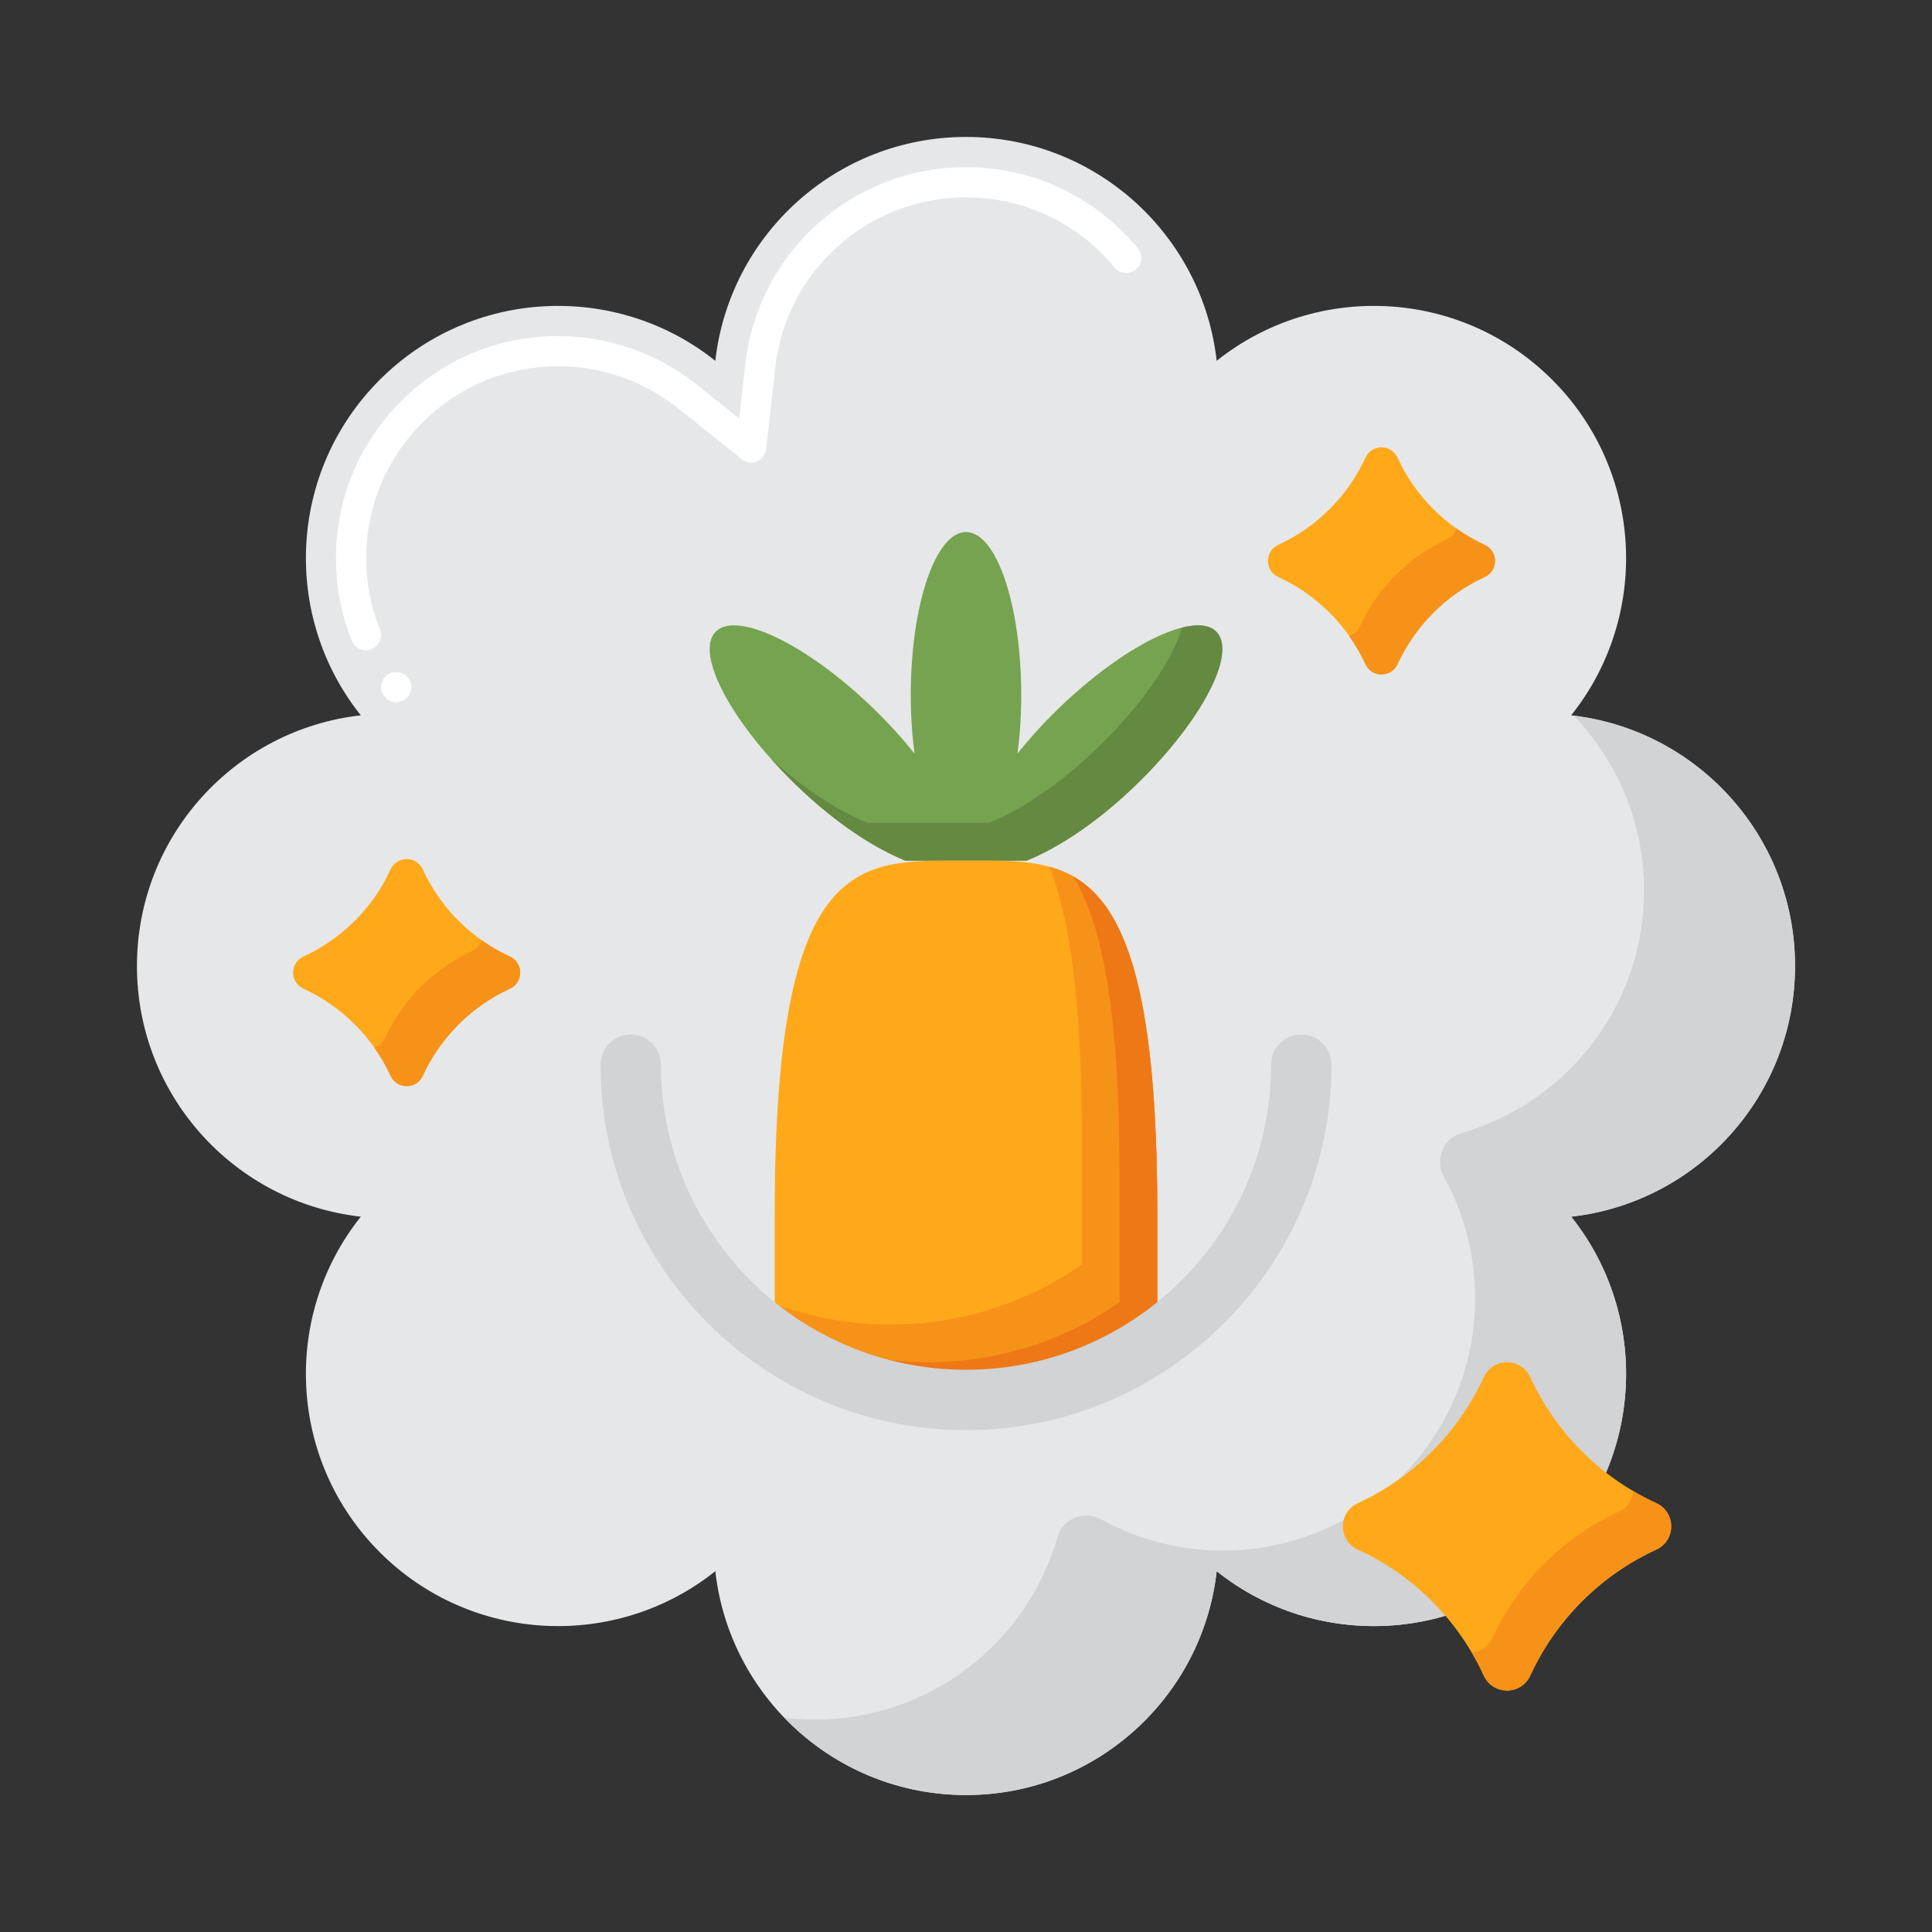 <svg id="Layer_1" enable-background="new 0 0 256 256" height="512" viewBox="0 0 256 256" width="512" xmlns="http://www.w3.org/2000/svg"><rect x="0" y="0" width="256" height="256" fill="#333333" stroke="none"/><g><g><g><path d="m237.853 128c0-17.189-12.974-31.342-29.663-33.216 10.476-13.126 9.642-32.307-2.512-44.462-12.155-12.155-31.336-12.988-44.462-2.512-1.874-16.688-16.027-29.663-33.216-29.663s-31.342 12.975-33.216 29.663c-13.126-10.476-32.307-9.642-44.462 2.512-12.154 12.155-12.987 31.337-2.512 44.462-16.688 1.874-29.663 16.027-29.663 33.216s12.974 31.342 29.663 33.216c-10.476 13.126-9.642 32.307 2.512 44.462 12.155 12.155 31.336 12.988 44.462 2.512 1.874 16.689 16.026 29.663 33.216 29.663s31.342-12.974 33.216-29.663c13.126 10.476 32.307 9.642 44.462-2.512 12.155-12.155 12.988-31.336 2.512-44.462 16.688-1.874 29.663-16.027 29.663-33.216z" fill="#e6e7e8"/></g></g><g><g><g><path d="m27.81 151.216c-.106-.012-.211-.03-.317-.043.065.068.128.138.193.205.043-.054.082-.109.124-.162z" fill="#d1d3d4"/></g></g><g><g><path d="m237.853 128c0-17.08-12.811-31.156-29.346-33.173 5.785 6.009 9.346 14.172 9.346 23.173 0 15.267-10.235 28.139-24.218 32.14-2.45.701-3.538 3.542-2.308 5.774 7.002 12.703 5.122 28.993-5.65 39.764-10.771 10.771-27.061 12.651-39.764 5.649-2.232-1.23-5.073-.142-5.774 2.308-4 13.982-16.872 24.218-32.14 24.218-1.382 0-2.741-.093-4.079-.255 6.08 6.318 14.617 10.255 24.079 10.255 17.189 0 31.342-12.974 33.216-29.663 13.126 10.476 32.307 9.642 44.462-2.512 12.155-12.155 12.988-31.336 2.512-44.462 16.689-1.874 29.664-16.027 29.664-33.216z" fill="#d1d3d4"/></g></g></g><g><g><path d="m124.771 167.409h-15.956c-1.381 0-2.5-1.119-2.5-2.5s1.119-2.5 2.5-2.5h15.956c1.381 0 2.5 1.119 2.5 2.5s-1.119 2.5-2.5 2.5z" fill="#ebe7f2"/></g></g><g><g><g><path d="m136.048 114.038c6.085-2.498 11.469-7.115 14.516-10.071 8.695-8.437 13.427-17.524 10.569-20.296-2.857-2.773-12.222 1.819-20.917 10.256-2.034 1.974-3.84 3.981-5.394 5.936.315-2.411.495-5.021.495-7.76 0-11.931-3.276-21.604-7.317-21.604s-7.317 9.672-7.317 21.604c0 2.739.18 5.349.495 7.76-1.554-1.956-3.36-3.963-5.394-5.936-8.695-8.437-18.059-13.028-20.917-10.256-2.857 2.773 1.875 11.86 10.569 20.296 3.047 2.956 8.432 7.573 14.516 10.072z" fill="#76a34f"/></g></g><g><g><g><path d="m161.133 83.67c-.914-.887-2.5-1.013-4.513-.507-1.15 4.145-5.197 10.118-11.056 15.803-3.047 2.956-8.432 7.573-14.516 10.071h-16.095c-5.029-2.065-9.558-5.567-12.706-8.392.992 1.108 2.055 2.22 3.189 3.321 3.047 2.956 8.432 7.573 14.516 10.072h16.095c6.085-2.498 11.469-7.115 14.516-10.071 8.695-8.438 13.427-17.525 10.57-20.297z" fill="#648940"/></g></g></g><g><g><path d="m128 185.502c9.424 0 18.157-2.943 25.346-7.948v-16.768c0-48.267-11.348-46.743-25.346-46.743s-25.346-1.525-25.346 46.743v16.768c7.189 5.005 15.922 7.948 25.346 7.948z" fill="#ffa91a"/></g></g><g><g><path d="m139.038 114.837c2.72 6.807 4.309 17.894 4.309 35.949v16.768c-7.19 5.005-15.922 7.948-25.346 7.948-5.396 0-10.564-.969-15.346-2.733v4.785c7.19 5.005 15.922 7.948 25.346 7.948s18.157-2.943 25.346-7.948v-16.768c-.001-34.625-5.841-43.626-14.309-45.949z" fill="#f79219"/></g></g><g><g><path d="m142.197 116.121c3.832 6.212 6.149 17.854 6.149 39.664v16.768c-7.19 5.005-15.922 7.948-25.346 7.948-7.336 0-14.25-1.79-20.346-4.941v1.993c7.19 5.005 15.922 7.948 25.346 7.948s18.157-2.943 25.346-7.948v-16.768c0-30.128-4.421-40.855-11.149-44.664z" fill="#ef7816"/></g></g><g><g><path d="m128 189.502c-26.702 0-48.426-21.724-48.426-48.426 0-2.209 1.791-4 4-4s4 1.791 4 4c0 22.291 18.135 40.426 40.426 40.426s40.426-18.135 40.426-40.426c0-2.209 1.791-4 4-4s4 1.791 4 4c0 26.703-21.724 48.426-48.426 48.426z" fill="#d1d3d4"/></g></g></g><g><g><g><path d="m52.5 93.04c-.61 0-1.18-.27-1.56-.75-.69-.86-.55-2.12.31-2.81.83-.66 2.14-.52 2.81.31.34.42.49.94.43 1.48-.06.53-.32 1-.74 1.33-.36.29-.79.44-1.25.44zm-4.02-6.88c-.82 0-1.55-.49-1.85-1.26-1.4-3.48-2.11-7.16-2.11-10.93-.01-7.86 3.06-15.25 8.63-20.82 5.55-5.56 12.94-8.62 20.79-8.62h.01c6.65 0 13.16 2.28 18.34 6.41l5.66 4.51.81-7.19c1.67-14.89 14.24-26.11 29.24-26.11h.01c5.89 0 11.58 1.73 16.44 5.01 2.38 1.6 4.51 3.54 6.33 5.76.699.85.569 2.11-.28 2.81-.83.67-2.141.54-2.82-.28-1.56-1.91-3.399-3.58-5.45-4.97-.01 0-.01 0-.01 0l-.05-.04c-4.2-2.81-9.101-4.29-14.17-4.29-12.96 0-23.82 9.7-25.27 22.55l-1.21 10.8c-.08.72-.55 1.35-1.22 1.63-.66.27-1.45.16-2.01-.29l-8.5-6.78c-4.46-3.56-10.09-5.53-15.84-5.53-6.78.01-13.17 2.65-17.97 7.45-4.81 4.81-7.46 11.2-7.46 17.99 0 3.25.61 6.43 1.82 9.44.2.5.19 1.04-.02 1.53s-.6.87-1.09 1.07c-.24.1-.49.15-.75.15z" fill="#fff"/></g></g></g><g><g><g><path d="m196.607 182.488c-3.383 7.359-9.323 13.299-16.682 16.682-2.649 1.218-2.649 4.948 0 6.165 7.359 3.383 13.299 9.323 16.682 16.682 1.218 2.649 4.948 2.649 6.165 0 3.383-7.359 9.323-13.299 16.682-16.682 2.649-1.218 2.649-4.948 0-6.165-7.359-3.383-13.299-9.323-16.682-16.682-1.217-2.649-4.947-2.649-6.165 0z" fill="#ffa91a"/></g></g></g><g><g><g><path d="m219.454 199.17c-1.042-.479-2.053-1.015-3.035-1.594-.106 1.124-.756 2.203-1.965 2.759-7.359 3.383-13.299 9.323-16.682 16.682-.556 1.209-1.635 1.859-2.759 1.965.579.982 1.114 1.993 1.594 3.035 1.218 2.649 4.948 2.649 6.165 0 3.383-7.359 9.323-13.299 16.682-16.682 2.649-1.217 2.649-4.948 0-6.165z" fill="#f79219"/></g></g></g><g><g><g><path d="m180.922 60.654c-2.34 5.09-6.449 9.199-11.539 11.539-1.832.842-1.832 3.423 0 4.265 5.09 2.34 9.199 6.448 11.539 11.539.842 1.832 3.423 1.832 4.265 0 2.34-5.09 6.449-9.199 11.539-11.539 1.832-.842 1.832-3.423 0-4.265-5.09-2.34-9.199-6.449-11.539-11.539-.842-1.833-3.423-1.833-4.265 0z" fill="#ffa91a"/></g></g></g><g><g><g><path d="m196.726 72.193c-1.319-.606-2.568-1.336-3.741-2.166-.184.593-.598 1.126-1.259 1.43-5.09 2.34-9.199 6.448-11.539 11.539-.304.661-.837 1.075-1.43 1.259.83 1.173 1.559 2.422 2.166 3.741.842 1.832 3.423 1.832 4.265 0 2.34-5.09 6.449-9.199 11.539-11.539 1.831-.842 1.831-3.422-.001-4.264z" fill="#f79219"/></g></g></g><g><g><g><path d="m51.754 115.205c-2.34 5.09-6.449 9.199-11.539 11.539-1.832.842-1.832 3.423 0 4.265 5.09 2.34 9.199 6.448 11.539 11.539.842 1.832 3.423 1.832 4.265 0 2.34-5.09 6.449-9.199 11.539-11.539 1.832-.842 1.832-3.423 0-4.265-5.09-2.34-9.199-6.449-11.539-11.539-.842-1.832-3.422-1.832-4.265 0z" fill="#ffa91a"/></g></g></g><g><g><g><path d="m67.558 126.744c-1.319-.606-2.568-1.336-3.741-2.166-.184.593-.598 1.126-1.259 1.43-5.09 2.34-9.199 6.448-11.539 11.539-.304.661-.837 1.075-1.43 1.259.83 1.173 1.56 2.422 2.166 3.741.842 1.832 3.422 1.832 4.265 0 2.34-5.09 6.449-9.199 11.539-11.539 1.831-.842 1.831-3.422-.001-4.264z" fill="#f79219"/></g></g></g></g></svg>